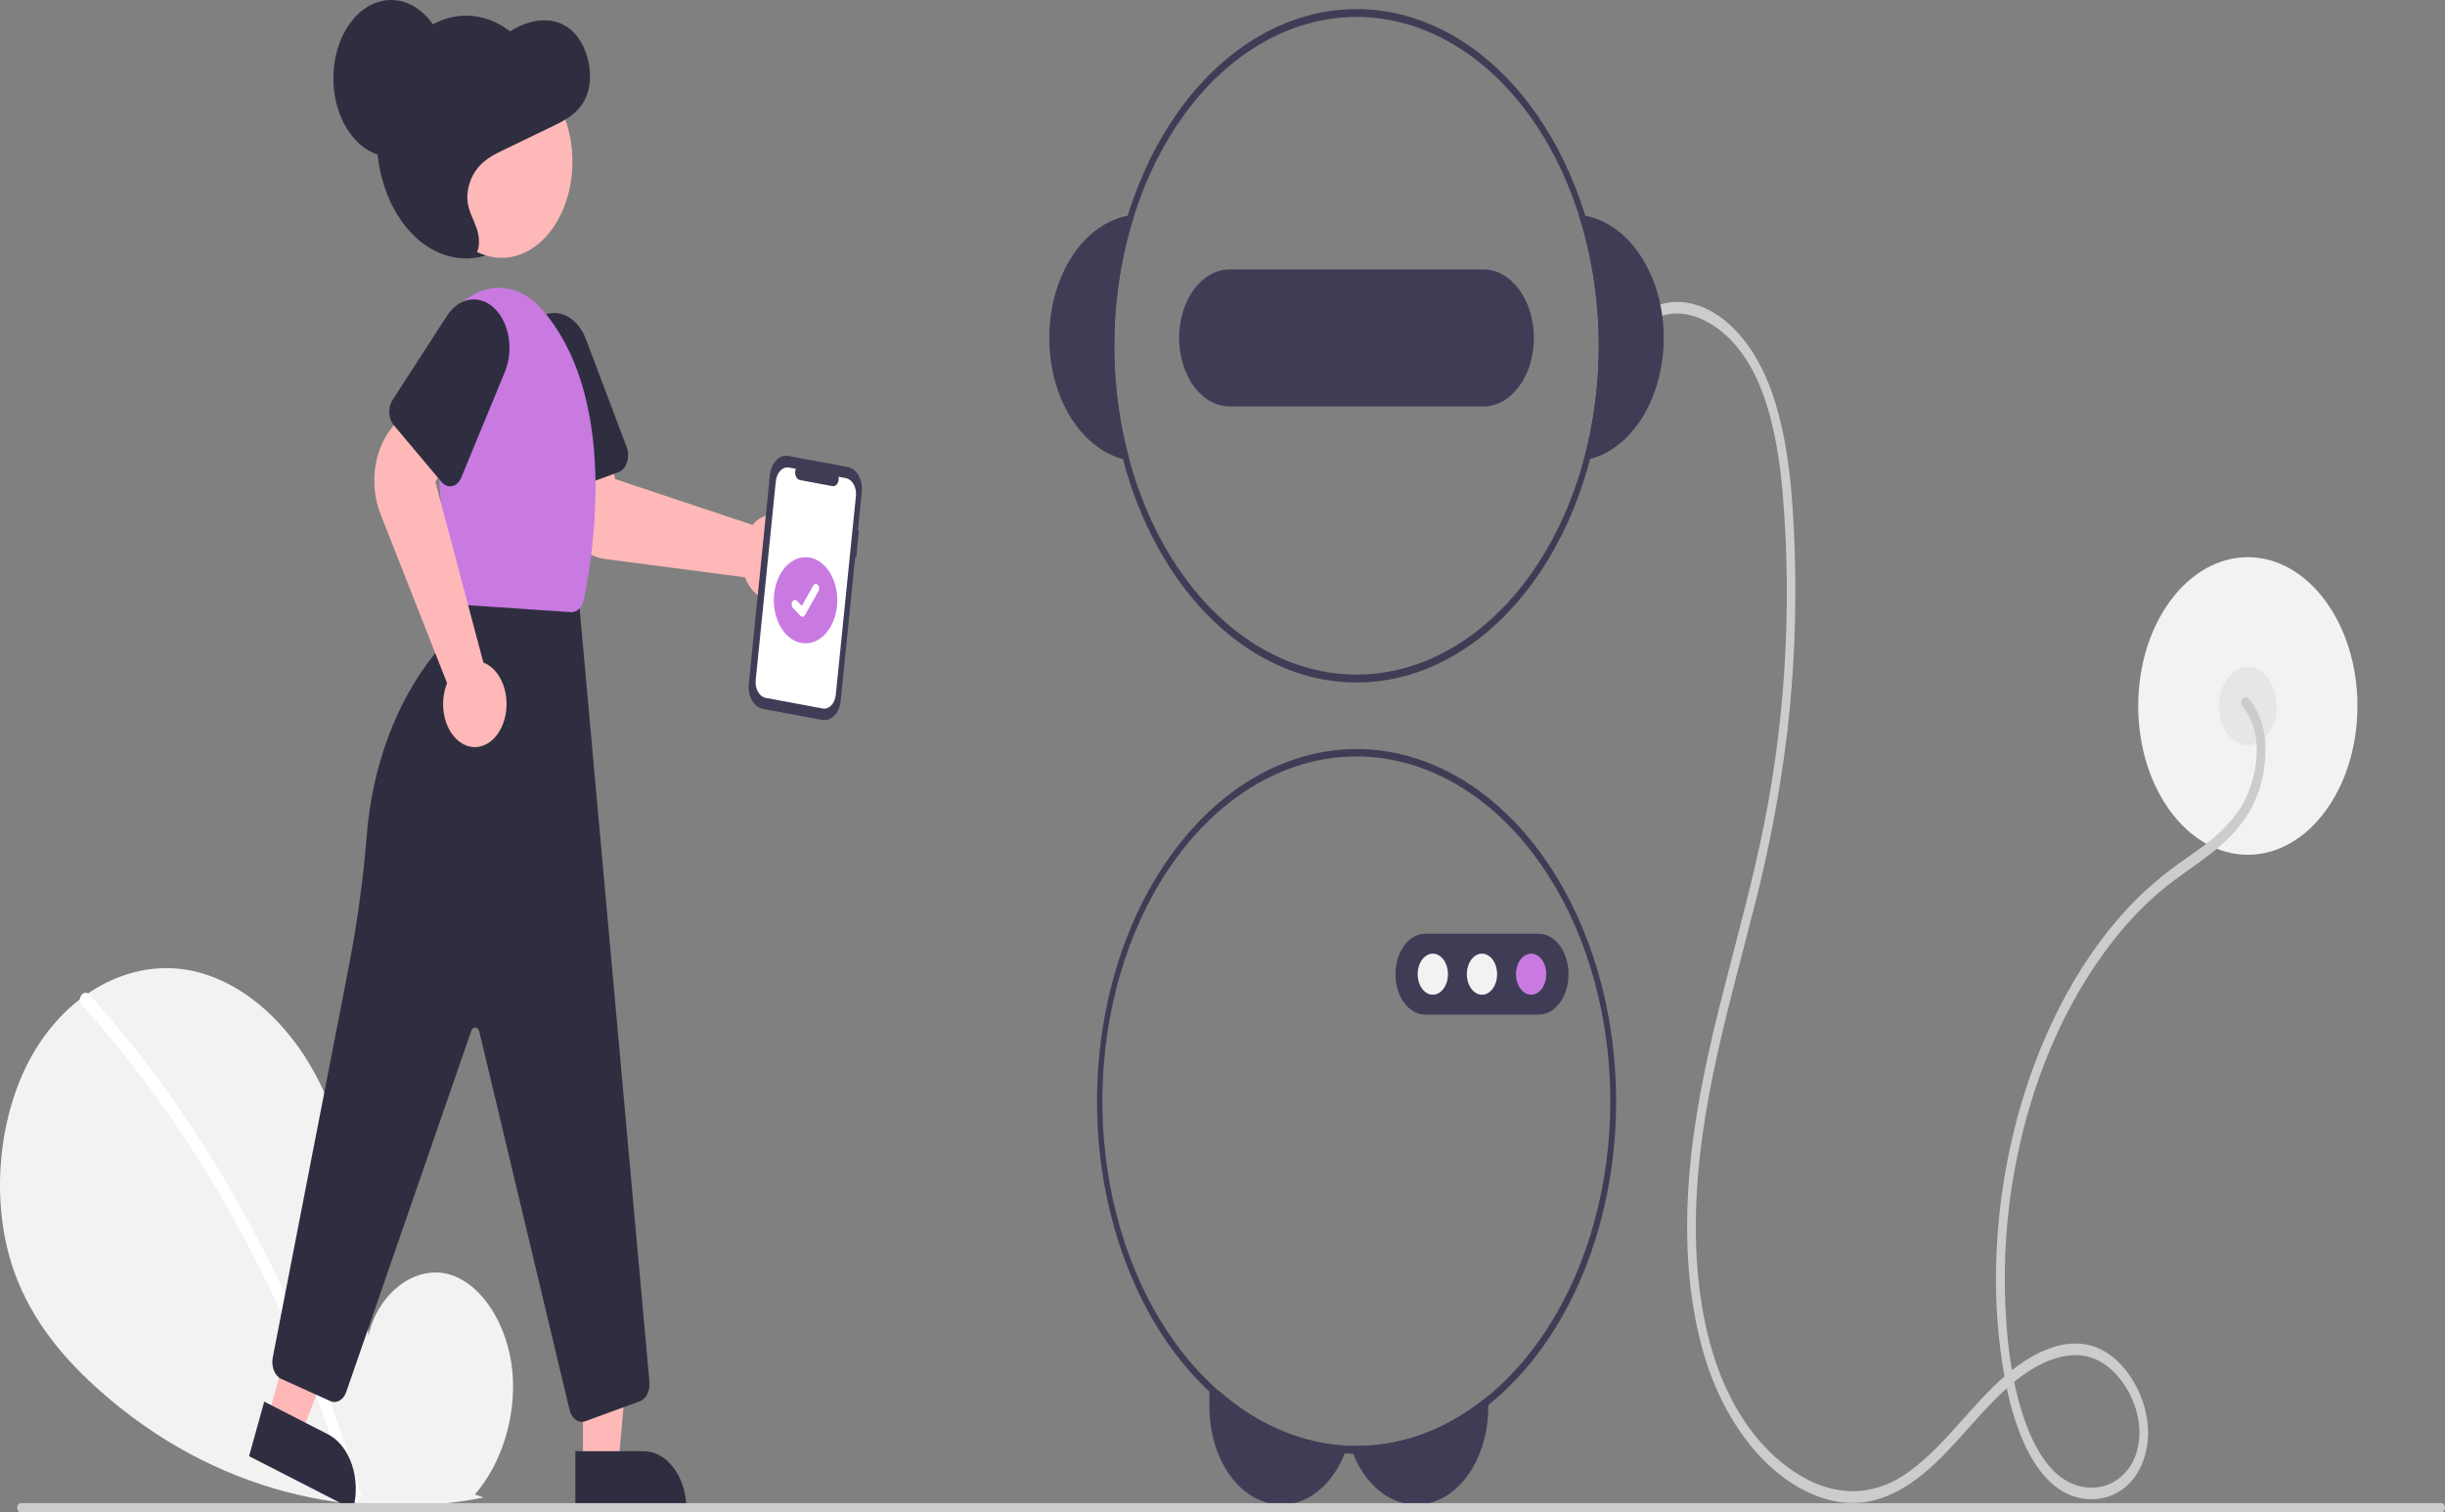 <svg viewBox="0 0 624 386" fill="none" xmlns="http://www.w3.org/2000/svg">
<rect x="0" y="0" width="624" height="386" fill="#808080" stroke="none"/>
<g clip-path="url(#clip0_323_6463)">
<path d="M573.68 218.147C589.13 218.147 601.655 201.147 601.655 180.176C601.655 159.204 589.13 142.204 573.68 142.204C558.23 142.204 545.705 159.204 545.705 180.176C545.705 201.147 558.23 218.147 573.68 218.147Z" fill="#F2F2F2"/>
<path d="M573.68 190.168C577.746 190.168 581.042 185.694 581.042 180.176C581.042 174.657 577.746 170.183 573.68 170.183C569.614 170.183 566.318 174.657 566.318 180.176C566.318 185.694 569.614 190.168 573.68 190.168Z" fill="#E6E6E6"/>
<path d="M572.335 180.389C575.436 183.823 576.381 189.235 575.804 194.461C575.095 200.193 572.904 205.394 569.624 209.131C565.937 213.58 561.439 216.586 557.099 219.664C553.111 222.427 549.278 225.585 545.632 229.112C531.674 242.883 521.129 262.49 515.093 284.371C509.068 306.214 507.451 331.008 512.03 353.646C514.295 364.847 518.877 376.932 527.415 381.147C534.22 384.506 543.51 382.342 546.975 372.823C550.697 362.596 545.504 351.101 538.815 346.025C530.144 339.444 519.787 344.253 511.988 350.914C503.402 358.248 496.5 368.771 487.536 375.344C483.501 378.396 479.011 380.174 474.399 380.546C470.165 380.772 465.938 379.885 461.951 377.935C453.68 373.845 446.559 366.342 441.588 356.48C435.894 345.245 433.345 331.474 432.88 317.983C431.84 287.8 440.625 259.562 447.673 231.571C451.461 216.994 454.298 201.995 456.153 186.744C457.917 171.417 458.544 155.888 458.027 140.391C457.56 126.687 456.564 112.357 452.109 99.842C448.19 88.837 441.03 79.83 431.977 77.559C427.896 76.472 423.667 77.131 419.874 79.446C418.583 80.246 419.704 82.83 420.989 82.034C429.001 77.073 438.47 81.9 444.388 89.91C451.298 99.264 453.835 113.077 454.962 125.822C457.494 156.028 455.499 186.616 449.096 215.748C442.951 244.079 433.286 271.228 431.056 300.91C430.038 314.455 430.561 328.457 433.75 341.445C436.487 353.014 441.618 363.27 448.531 370.989C455.041 378.132 463.049 382.998 471.479 383.54C480.942 384.149 489.24 378.423 496.582 370.805C504.445 362.646 511.68 352.58 521.205 348.005C525.548 345.92 530.494 344.947 534.952 346.954C538.777 348.728 542.022 352.269 544.119 356.959C546.056 361.329 546.77 366.794 545.003 371.489C543.341 375.903 540.098 378.457 536.588 379.33C532.87 380.223 529.04 379.34 525.748 376.831C521.903 373.849 519.088 368.846 517.117 363.559C513.185 353.018 511.865 340.469 511.664 328.769C511.489 317.339 512.567 305.939 514.865 294.941C519.437 272.693 528.666 252.724 541.433 237.455C544.65 233.652 548.09 230.213 551.721 227.173C555.682 223.86 559.909 221.212 563.947 218.086C567.92 215.009 571.835 211.334 574.571 206.271C576.903 201.932 578.163 196.702 578.169 191.332C578.211 188.861 577.849 186.409 577.11 184.151C576.372 181.893 575.274 179.884 573.896 178.269C572.804 177.06 571.232 179.168 572.335 180.389Z" fill="#CCCCCC"/>
<path d="M311.173 355.045C320.955 363.627 332.27 368.442 343.911 368.975C343.703 369.644 343.47 370.297 343.211 370.933C341.857 374.328 339.942 377.252 337.616 379.477C334.863 382.107 331.631 383.66 328.272 383.967C324.913 384.274 321.557 383.323 318.569 381.218C315.581 379.113 313.076 375.934 311.328 372.029C309.58 368.124 308.655 363.642 308.655 359.072V355.045H311.173Z" fill="#3F3D56"/>
<path d="M379.837 356.224V359.072C379.838 364.616 378.479 370.003 375.973 374.382C373.467 378.761 369.958 381.881 366 383.251C362.042 384.62 357.861 384.16 354.116 381.944C350.372 379.728 347.279 375.882 345.325 371.013C345.055 370.362 344.812 369.691 344.596 369.005C345.133 369.025 345.663 369.035 346.201 369.035C358.068 369.053 369.709 364.62 379.837 356.224Z" fill="#3F3D56"/>
<path d="M404.602 55.069C404.05 54.959 403.49 54.889 402.931 54.839C409.288 74.727 409.729 97.183 404.16 117.502C404.72 117.412 405.272 117.292 405.824 117.152C411.215 115.735 416.061 111.766 419.499 105.953C422.936 100.139 424.742 92.859 424.595 85.408C424.449 77.956 422.359 70.817 418.697 65.262C415.036 59.706 410.041 56.094 404.602 55.069Z" fill="#3F3D56"/>
<path d="M289.47 54.839C288.911 54.889 288.351 54.959 287.799 55.069C282.359 56.094 277.364 59.706 273.703 65.261C270.042 70.817 267.952 77.956 267.805 85.408C267.658 92.859 269.465 100.139 272.902 105.953C276.34 111.766 281.185 115.735 286.577 117.152C287.129 117.292 287.681 117.412 288.241 117.502C282.672 97.183 283.112 74.727 289.47 54.839Z" fill="#3F3D56"/>
<path d="M404.602 55.069C398.537 35.403 387.303 19.5 373.083 10.448C358.862 1.397 342.671 -0.157 327.654 6.089C312.637 12.336 299.866 25.936 291.824 44.248C283.781 62.559 281.04 84.275 284.134 105.177C287.228 126.078 295.935 144.672 308.564 157.347C321.193 170.022 336.842 175.872 352.471 173.761C368.1 171.651 382.593 161.73 393.134 145.926C403.676 130.122 409.513 109.563 409.512 88.244C409.509 76.853 407.84 65.577 404.602 55.069ZM404.16 117.502C398.774 137.151 388.166 153.353 374.422 162.918C360.677 172.483 344.793 174.719 329.896 169.185C314.998 163.652 302.166 150.75 293.925 133.018C285.684 115.287 282.631 94.011 285.367 73.378C288.103 52.744 296.43 34.248 308.708 21.53C320.987 8.812 336.328 2.793 351.712 4.657C367.097 6.521 381.409 16.134 391.834 31.604C402.259 47.074 408.04 67.279 408.039 88.244C408.037 98.232 406.723 108.14 404.16 117.502Z" fill="#3F3D56"/>
<path d="M378.592 68.759H313.808C310.391 68.759 307.114 70.601 304.698 73.88C302.282 77.16 300.925 81.608 300.925 86.246C300.925 90.883 302.282 95.331 304.698 98.611C307.114 101.89 310.391 103.733 313.808 103.733H378.592C382.009 103.733 385.285 101.89 387.701 98.611C390.117 95.331 391.475 90.883 391.475 86.246C391.475 81.608 390.117 77.16 387.701 73.88C385.285 70.601 382.009 68.759 378.592 68.759Z" fill="#3F3D56"/>
<path d="M346.2 191.167C328.893 191.178 312.275 200.381 299.903 216.808C287.53 233.235 280.384 255.581 279.993 279.068C279.603 302.554 285.999 325.316 297.813 342.483C309.627 359.651 325.922 369.863 343.211 370.933C343.911 370.983 344.617 371.013 345.324 371.013C345.618 371.033 345.906 371.033 346.2 371.033C363.772 371.033 380.625 361.558 393.05 344.692C405.476 327.827 412.456 304.952 412.456 281.1C412.456 257.248 405.476 234.374 393.05 217.508C380.625 200.642 363.772 191.167 346.2 191.167ZM379.836 356.224C369.708 364.62 358.068 369.053 346.2 369.035C345.663 369.035 345.132 369.025 344.595 369.005C344.367 369.005 344.139 368.995 343.911 368.975C328.354 368.241 313.511 359.933 302.095 345.569C290.68 331.205 283.453 311.745 281.736 290.745C280.02 269.745 283.928 248.608 292.746 231.197C301.565 213.786 314.705 201.263 329.764 195.918C344.824 190.573 360.798 192.763 374.767 202.087C388.735 211.41 399.766 227.245 405.842 246.698C411.918 266.151 412.634 287.922 407.859 308.032C403.084 328.142 393.137 345.248 379.836 356.224Z" fill="#3F3D56"/>
<path d="M392.702 258.95H363.746C361.728 258.95 359.793 257.862 358.367 255.926C356.94 253.989 356.139 251.363 356.139 248.624C356.139 245.886 356.94 243.259 358.367 241.323C359.793 239.386 361.728 238.299 363.746 238.299H392.702C394.72 238.299 396.655 239.386 398.082 241.323C399.508 243.259 400.31 245.886 400.31 248.624C400.31 251.363 399.508 253.989 398.082 255.926C396.655 257.862 394.72 258.95 392.702 258.95Z" fill="#3F3D56"/>
<path d="M365.676 253.865C367.809 253.865 369.537 251.519 369.537 248.624C369.537 245.73 367.809 243.384 365.676 243.384C363.544 243.384 361.815 245.73 361.815 248.624C361.815 251.519 363.544 253.865 365.676 253.865Z" fill="#F2F2F2"/>
<path d="M378.224 253.865C380.356 253.865 382.085 251.519 382.085 248.624C382.085 245.73 380.356 243.384 378.224 243.384C376.092 243.384 374.363 245.73 374.363 248.624C374.363 251.519 376.092 253.865 378.224 253.865Z" fill="#F2F2F2"/>
<path d="M390.772 253.865C392.904 253.865 394.633 251.519 394.633 248.624C394.633 245.73 392.904 243.384 390.772 243.384C388.64 243.384 386.911 245.73 386.911 248.624C386.911 251.519 388.64 253.865 390.772 253.865Z" fill="#C87AE1"/>
<path d="M121.194 381.413C127.814 373.82 131.835 361.825 130.781 350.148C129.726 338.472 123.194 327.737 114.722 325.257C106.25 322.778 96.592 329.642 94.018 340.875C92.602 319.217 90.97 296.651 82.487 278.207C74.805 261.507 61.501 249.557 47.082 247.419C32.663 245.281 17.481 253.355 8.488 268.803C-0.504 284.251 -2.706 306.709 3.592 324.444C8.232 337.509 16.78 347.232 25.736 355.142C54.309 380.379 89.754 388.905 123.48 382.168L121.194 381.413Z" fill="#F2F2F2"/>
<path d="M22.748 253.803C34.645 266.957 45.56 281.668 55.334 297.724C65.11 313.764 73.716 331.053 81.032 349.348C85.122 359.611 88.795 370.17 92.037 380.976C92.698 383.174 90.068 384.131 89.414 381.957C83.673 362.906 76.57 344.663 68.207 327.492C59.884 310.384 50.358 294.411 39.764 279.799C33.771 271.538 27.449 263.731 20.825 256.413C19.467 254.912 21.401 252.315 22.748 253.803Z" fill="white"/>
<path d="M118.949 65.951C131.553 65.951 141.771 52.082 141.771 34.974C141.771 17.866 131.553 3.997 118.949 3.997C106.345 3.997 96.128 17.866 96.128 34.974C96.128 52.082 106.345 65.951 118.949 65.951Z" fill="#2F2E41"/>
<path d="M204.064 148.401C203.626 149.293 203.093 150.092 202.482 150.771C201.601 151.757 200.578 152.478 199.477 152.889C198.377 153.3 197.225 153.39 196.097 153.155C194.969 152.919 193.891 152.363 192.932 151.522C191.974 150.681 191.157 149.575 190.536 148.276C190.392 147.973 190.26 147.66 190.14 147.339L154.178 142.629C151.34 142.243 148.669 140.624 146.562 138.014C144.455 135.404 143.025 131.941 142.483 128.14L140.441 113.534L154.476 110.57L156.995 122.27L192.057 133.961C192.329 133.637 192.617 133.34 192.919 133.071C194.483 131.693 196.35 131.09 198.203 131.364C200.057 131.637 201.784 132.77 203.094 134.571C204.404 136.373 205.215 138.732 205.392 141.252C205.569 143.771 205.099 146.296 204.064 148.401Z" fill="#FFB8B8"/>
<path d="M157.857 120.504L142.18 126.253C141.332 126.562 140.428 126.403 139.666 125.809C138.904 125.215 138.348 124.235 138.118 123.084L132.626 95.493C132.038 92.537 132.277 89.391 133.297 86.66C134.316 83.93 136.045 81.808 138.149 80.705C140.252 79.602 142.583 79.595 144.69 80.685C146.798 81.776 148.533 83.887 149.561 86.612L159.942 114.113C160.167 114.709 160.291 115.366 160.305 116.035C160.319 116.705 160.223 117.371 160.023 117.983C159.823 118.596 159.525 119.14 159.15 119.576C158.776 120.012 158.334 120.329 157.857 120.504Z" fill="#2F2E41"/>
<path d="M148.776 373.854H157.8L162.095 326.601L148.773 326.602L148.776 373.854Z" fill="#FFB8B8"/>
<path d="M175.207 385.228L146.842 385.23L146.841 370.354L164.247 370.353C167.154 370.353 169.941 371.92 171.997 374.71C174.052 377.499 175.207 381.283 175.207 385.228Z" fill="#2F2E41"/>
<path d="M68.334 361.915L76.778 366.242L93.093 324.095L80.631 317.709L68.334 361.915Z" fill="#FFB8B8"/>
<path d="M90.101 385.23L63.564 371.63L67.435 357.713L83.719 366.059C86.438 367.452 88.638 370.255 89.835 373.85C91.032 377.446 91.127 381.539 90.101 385.23Z" fill="#2F2E41"/>
<path d="M148.491 362.879C147.791 362.878 147.11 362.576 146.544 362.017C145.979 361.458 145.558 360.67 145.343 359.767L122.324 263.274C122.256 262.988 122.126 262.737 121.951 262.552C121.776 262.368 121.564 262.259 121.343 262.24C121.122 262.221 120.902 262.292 120.711 262.445C120.52 262.598 120.368 262.826 120.274 263.098L88.372 355.23C88.026 356.226 87.424 357.016 86.678 357.449C85.933 357.883 85.096 357.931 84.326 357.584L71.762 351.899C70.964 351.535 70.297 350.774 69.897 349.769C69.497 348.764 69.393 347.59 69.606 346.485L89.148 246.013C91.193 235.37 92.67 224.541 93.568 213.61C94.938 195.61 101.155 178.93 111.027 166.768C115.338 161.408 118.14 154.178 118.953 146.32L119.006 145.818L147.624 151.951L165.751 352.73C165.845 353.804 165.651 354.888 165.206 355.785C164.76 356.682 164.093 357.333 163.324 357.618L149.356 362.722C149.074 362.826 148.783 362.879 148.491 362.879Z" fill="#2F2E41"/>
<path d="M128.015 65.803C138.001 65.803 146.096 54.815 146.096 41.261C146.096 27.706 138.001 16.718 128.015 16.718C118.029 16.718 109.934 27.706 109.934 41.261C109.934 54.815 118.029 65.803 128.015 65.803Z" fill="#FFB8B8"/>
<path d="M145.845 156.232C145.789 156.232 145.732 156.23 145.675 156.226L117.306 154.301C116.514 154.252 115.761 153.818 115.186 153.077C114.612 152.337 114.253 151.34 114.175 150.269L110.3 98.979C110.016 95.223 110.413 91.43 111.457 87.93C112.501 84.43 114.159 81.329 116.288 78.899C118.416 76.468 120.951 74.781 123.67 73.984C126.389 73.187 129.21 73.305 131.888 74.327C134.106 75.152 136.174 76.596 137.958 78.566C157.915 100.812 151.48 141.117 149.032 152.941C148.841 153.888 148.425 154.723 147.849 155.318C147.273 155.912 146.569 156.234 145.845 156.232Z" fill="#C87AE1"/>
<path d="M121.164 190.672C120.375 190.672 119.589 190.513 118.834 190.198C117.742 189.749 116.732 188.991 115.871 187.975C115.009 186.96 114.316 185.708 113.835 184.303C113.355 182.898 113.099 181.371 113.084 179.822C113.069 178.273 113.295 176.737 113.748 175.315C113.854 174.985 113.972 174.663 114.103 174.349L97.072 131.1C95.737 127.679 95.25 123.764 95.684 119.937C96.118 116.111 97.449 112.576 99.48 109.857L107.309 99.46L116.901 113.679L111.12 123.006L123.371 169.105C123.72 169.233 124.062 169.394 124.394 169.586C126.105 170.591 127.509 172.366 128.368 174.612C129.227 176.858 129.489 179.438 129.11 181.916C128.73 184.393 127.733 186.618 126.285 188.213C124.838 189.808 123.029 190.677 121.164 190.672Z" fill="#FFB8B8"/>
<path d="M112.681 123.002L100.471 108.469C99.811 107.682 99.408 106.572 99.351 105.382C99.293 104.193 99.586 103.021 100.164 102.124L114.046 80.635C115.533 78.333 117.595 76.86 119.835 76.499C122.075 76.139 124.334 76.917 126.176 78.684C128.018 80.45 129.313 83.08 129.811 86.065C130.31 89.051 129.976 92.181 128.874 94.853L117.756 121.817C117.515 122.402 117.181 122.906 116.778 123.293C116.375 123.68 115.913 123.939 115.427 124.053C114.94 124.166 114.441 124.131 113.966 123.949C113.491 123.767 113.052 123.444 112.681 123.002Z" fill="#2F2E41"/>
<path d="M116.38 65.101C118.03 65.895 120.052 66.595 121.35 64.948C122.618 63.34 122.387 60.401 121.64 58.235C120.894 56.069 119.736 54.141 119.381 51.784C118.872 48.405 120.188 44.895 122.065 42.693C123.943 40.49 126.307 39.333 128.615 38.219L141.272 32.112C144.405 30.6 147.781 28.825 149.535 24.846C152.071 19.09 149.752 10.862 145.591 7.503C141.43 4.144 136.174 4.77 131.684 7.131C129.201 8.438 126.839 10.238 124.271 11.157C119.203 12.972 113.44 11.344 108.987 15.223C105.11 18.599 103.312 25.488 103.442 31.935C103.573 38.381 105.321 44.52 107.166 50.415C108.263 53.922 109.435 57.47 111.294 60.26C113.152 63.049 115.838 65.001 118.521 64.487L116.38 65.101Z" fill="#2F2E41"/>
<path d="M99.808 39.97C107.94 39.97 114.532 31.023 114.532 19.985C114.532 8.948 107.94 0 99.808 0C91.677 0 85.085 8.948 85.085 19.985C85.085 31.023 91.677 39.97 99.808 39.97Z" fill="#2F2E41"/>
<path d="M219.225 135.349L218.964 135.301L219.948 125.585C220.099 124.094 219.807 122.582 219.137 121.382C218.467 120.183 217.474 119.394 216.375 119.189L201.21 116.359C200.111 116.154 198.997 116.55 198.114 117.46C197.23 118.369 196.649 119.718 196.498 121.21L191.1 174.51C190.948 176.002 191.24 177.513 191.91 178.713C192.58 179.912 193.574 180.701 194.673 180.906L209.838 183.736C210.937 183.941 212.05 183.545 212.934 182.636C213.818 181.726 214.399 180.377 214.55 178.886L218.264 142.216L218.525 142.265L219.225 135.349Z" fill="#3F3D56"/>
<path d="M215.898 122.039L214.01 121.687C214.068 121.992 214.069 122.312 214.014 122.618C213.959 122.924 213.85 123.207 213.695 123.442C213.541 123.677 213.346 123.857 213.128 123.966C212.911 124.075 212.676 124.109 212.447 124.066L204.16 122.52C203.93 122.477 203.711 122.358 203.523 122.174C203.335 121.989 203.183 121.744 203.081 121.462C202.979 121.179 202.93 120.866 202.938 120.551C202.946 120.236 203.011 119.929 203.127 119.656L201.364 119.327C200.976 119.255 200.582 119.287 200.203 119.421C199.825 119.556 199.47 119.79 199.158 120.111C198.846 120.432 198.584 120.833 198.387 121.291C198.189 121.749 198.06 122.256 198.007 122.782L192.866 173.548C192.758 174.611 192.966 175.688 193.443 176.542C193.92 177.397 194.628 177.959 195.411 178.105L209.946 180.817C210.728 180.963 211.522 180.681 212.151 180.033C212.781 179.385 213.195 178.424 213.302 177.362L218.444 126.595C218.551 125.533 218.343 124.456 217.866 123.602C217.389 122.747 216.681 122.185 215.898 122.039Z" fill="white"/>
<path d="M205.59 164.187C210.063 164.187 213.688 159.266 213.688 153.196C213.688 147.125 210.063 142.204 205.59 142.204C201.118 142.204 197.492 147.125 197.492 153.196C197.492 159.266 201.118 164.187 205.59 164.187Z" fill="#C87AE1"/>
<path d="M204.788 157.389C204.605 157.389 204.428 157.309 204.282 157.161L204.273 157.152L202.37 155.174C202.281 155.082 202.207 154.968 202.151 154.838C202.095 154.707 202.059 154.563 202.044 154.413C202.029 154.263 202.036 154.111 202.065 153.965C202.093 153.819 202.143 153.682 202.21 153.562C202.278 153.442 202.363 153.342 202.459 153.266C202.556 153.191 202.662 153.142 202.772 153.122C202.883 153.103 202.995 153.113 203.102 153.152C203.21 153.192 203.31 153.26 203.399 153.352L204.631 154.635L207.544 149.478C207.612 149.359 207.696 149.258 207.792 149.183C207.888 149.108 207.994 149.059 208.105 149.039C208.215 149.019 208.326 149.029 208.434 149.068C208.541 149.107 208.642 149.174 208.73 149.266C208.907 149.451 209.024 149.725 209.053 150.027C209.083 150.329 209.023 150.634 208.887 150.875L205.46 156.941C205.381 157.081 205.279 157.194 205.162 157.271C205.046 157.349 204.917 157.389 204.788 157.389Z" fill="white"/>
<path d="M623.124 386H5.253C5.021 385.999 4.799 385.873 4.635 385.65C4.471 385.427 4.379 385.125 4.379 384.81C4.379 384.495 4.471 384.193 4.635 383.97C4.799 383.747 5.021 383.621 5.253 383.62H623.124C623.356 383.62 623.579 383.746 623.744 383.969C623.908 384.192 624 384.495 624 384.81C624 385.126 623.908 385.428 623.744 385.651C623.579 385.875 623.356 386 623.124 386Z" fill="#CCCCCC"/>
</g>
<defs>
<clipPath id="clip0_323_6463">
<rect width="624" height="386" fill="white"/>
</clipPath>
</defs>
</svg>
